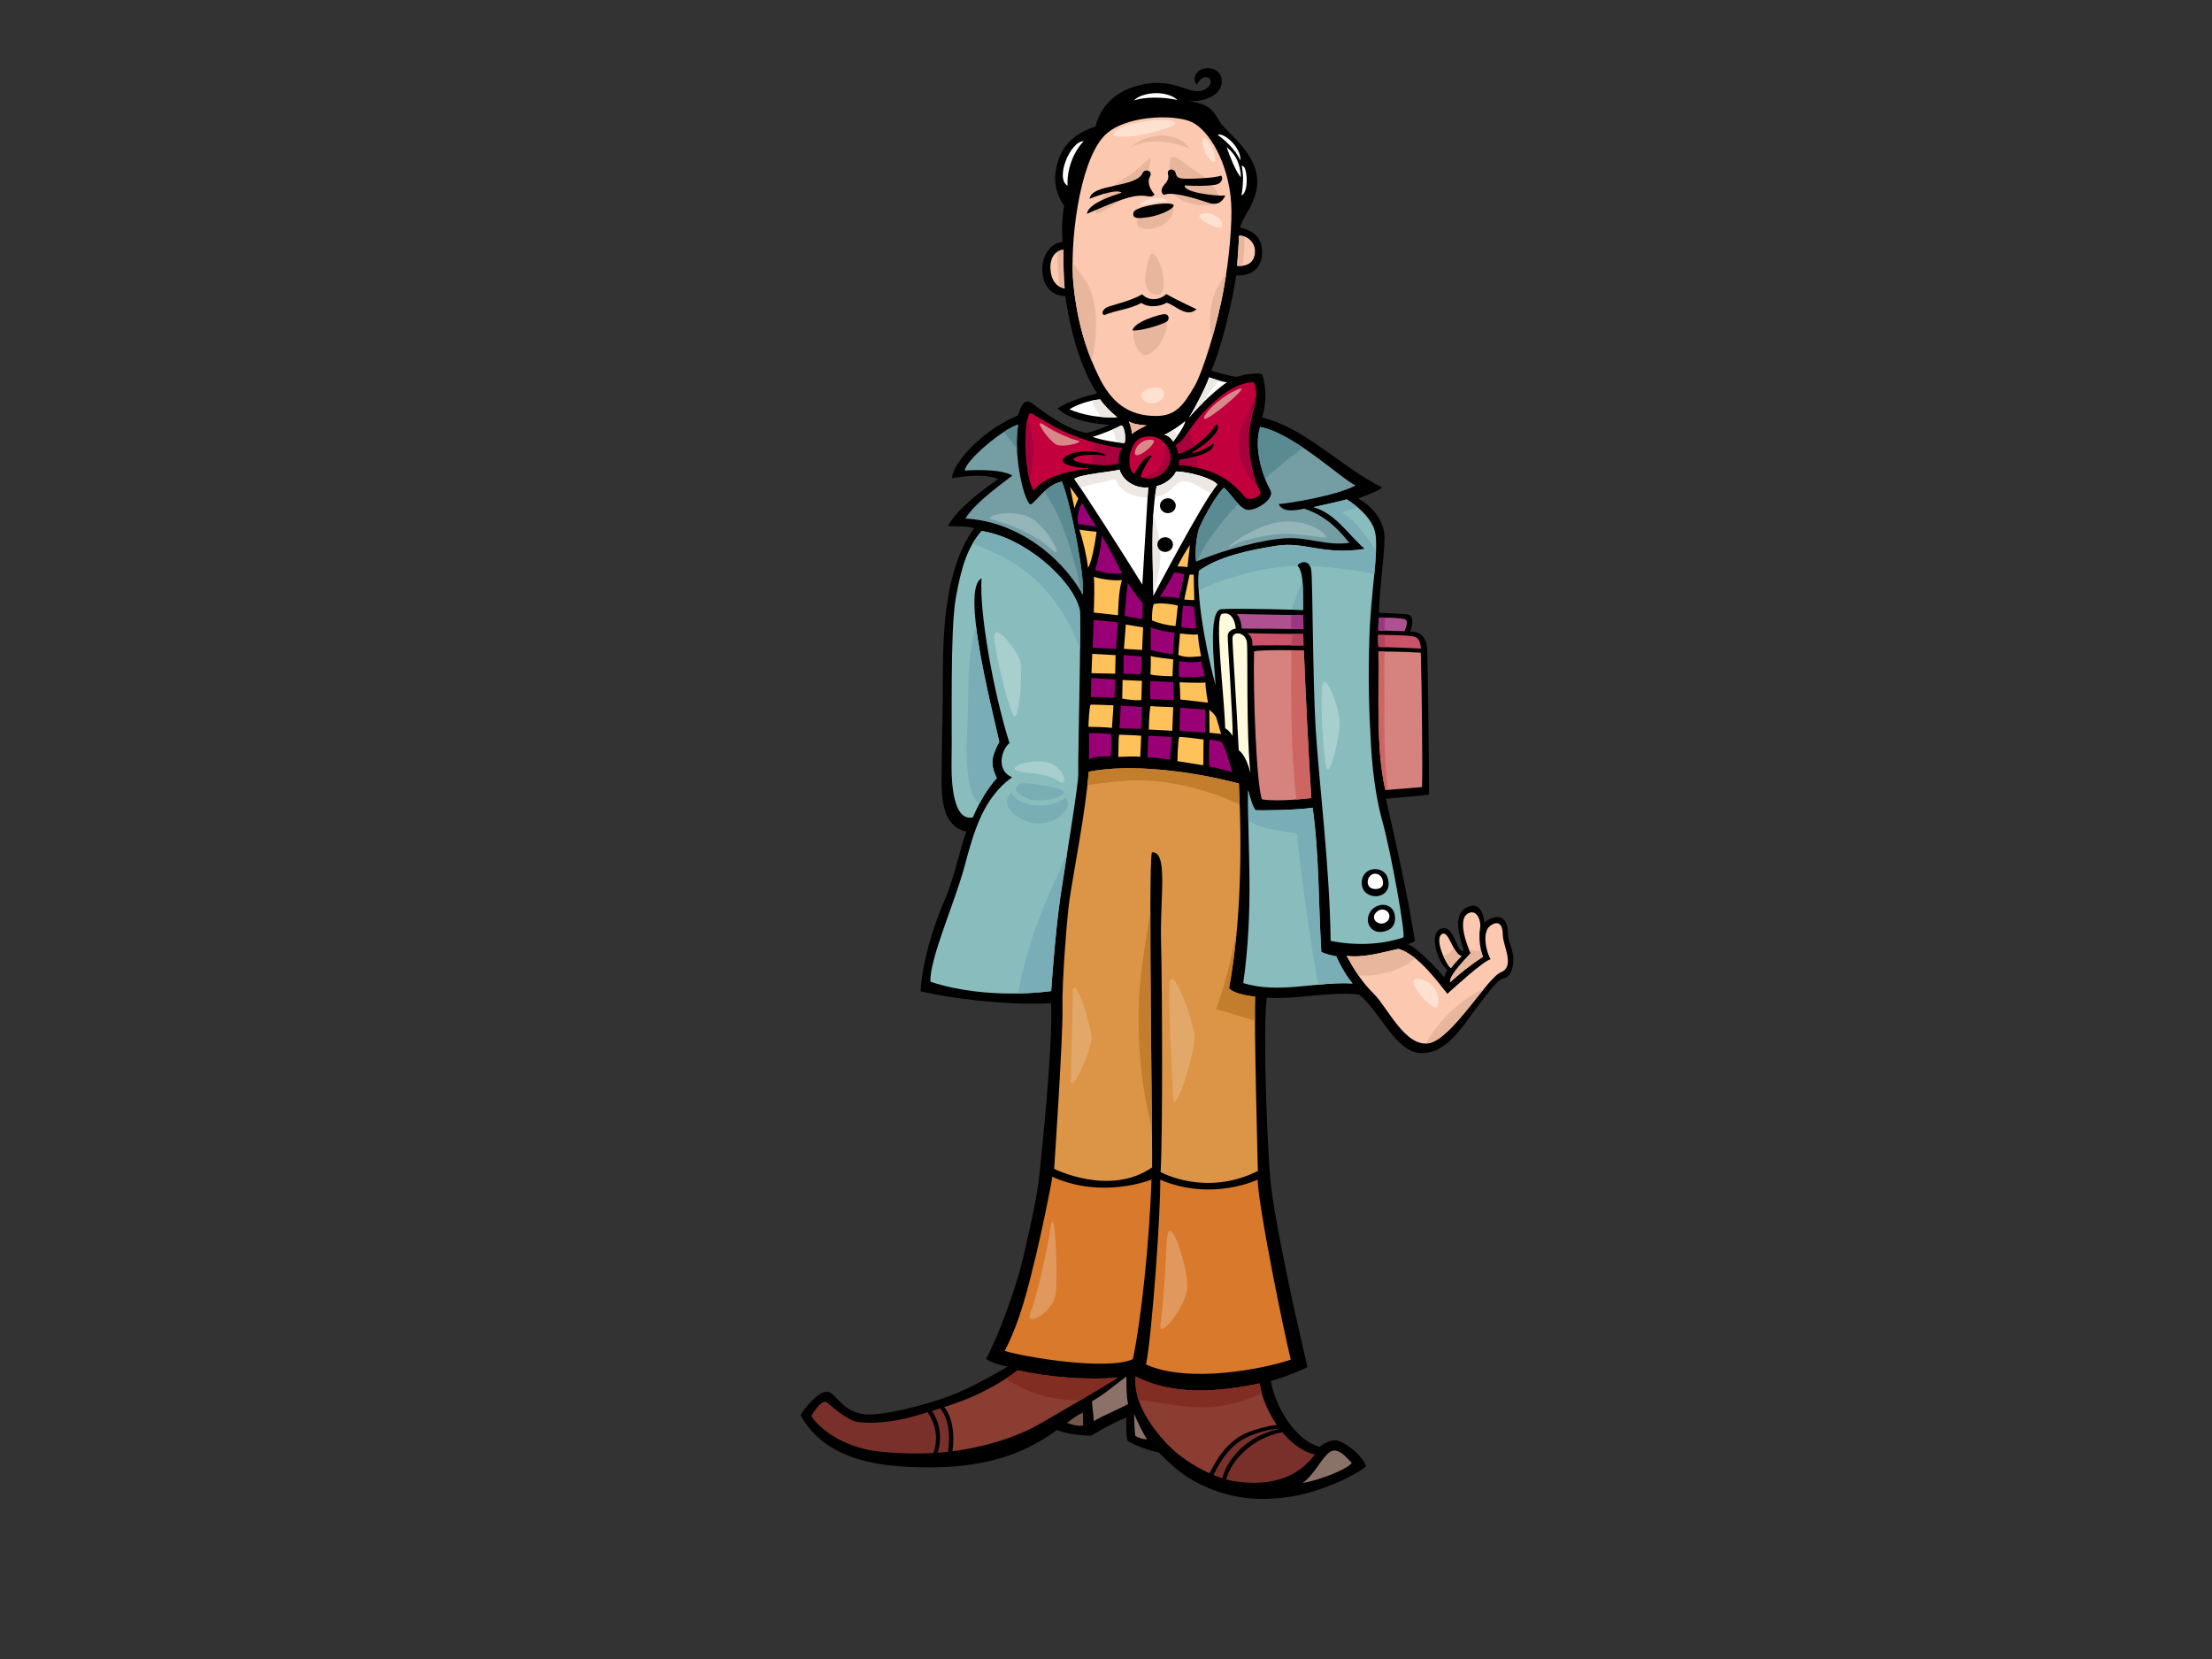 <?xml version="1.0" encoding="utf-8"?>
<!-- Generator: Adobe Illustrator 17.0.0, SVG Export Plug-In . SVG Version: 6.00 Build 0)  -->
<!DOCTYPE svg PUBLIC "-//W3C//DTD SVG 1.1//EN" "http://www.w3.org/Graphics/SVG/1.1/DTD/svg11.dtd">
<svg version="1.1" id="Layer_1" xmlns="http://www.w3.org/2000/svg" xmlns:xlink="http://www.w3.org/1999/xlink" x="0px" y="0px"
	 width="800px" height="600px" viewBox="0 0 800 600" enable-background="new 0 0 800 600" xml:space="preserve">
<rect x="0" y="0" width="800" height="600" fill="#333333" stroke="none"/>
<g>
	<path fill-rule="evenodd" clip-rule="evenodd" d="M545.431,338.431c-0.142-2.809-0.355-4.614-1.631-5.884
		c-1.843-1.832-5.349-0.399-6.943,1.103c-0.438-4.046-2.283-7.991-6.894-5.183c-4.612,2.811-1.989,10.567-0.541,15.317
		c-2.725,1.604-3.078-9.231-7.964-8.007c-4.887,1.223-1.856,11.816,2.046,15.16c-0.781,0.736-1.136,2.474-1.136,2.474
		c-3.335-3.676-9.933-10.765-13.198-11.902c1.491-0.468,2.555-1.204,2.555-1.204c-2.788-17.389-6.653-34.539-10.504-51.426
		c5.229-0.486,12.774-1.137,15.613-1.472c0.069-5.215-0.521-50.696-0.64-52.229c-0.116-1.533-0.283-6.885-6.172-6.752
		c0.399-0.749,1.845-5.884-0.921-6.219c-1.853-0.224-7.31-0.4-10.361-0.601c0.133-8.006,1.853-19.815,1.998-26.762
		c0.143-6.946-5.058-12.052-9.539-14.571c0,0,8.467-3.017,8.601-4.019c-15.32-7.625-27.46-21.383-43.356-25.262
		c0.794-2.725,2.241-8.31,0.073-15.595c-1.735-0.681-6.142-0.136-9.107,0.905c-3.427-0.365-6.721-1.536-9.302-2.229
		c1.164-2.56,5.82-14.996,9.013-34.481c6.606,0.468,10.099-3.921,9.228-10.137c-0.693-4.916-5.309-6.727-7.86-7.04
		c1.192-4.503,4.182-6.546,5.799-13.222c2.932-12.103-10.262-20.789-12.877-24.77c-2.022-3.078-3.013-6.9-11.452-7.814
		c9.216,0.183,12.806-4.48,11.738-8.594c-1.068-4.114-6.597-3.841-8.343-2.194c-1.747,1.646-1.548,3.594-0.486,4.847
		c0.776-1.829,2.232-3.018,3.686-2.744c1.457,0.273,1.864,2.293,0.291,3.658c-4.948,4.297-10.187-2.836-21.183-1.419
		c-11.001,1.416-17.343,7.334-19.466,15.59c-5.41,1.796-11.057,5.05-13.389,12.069c-2.33,7.018-0.97,12.069,2.037,16.641
		c-0.776,4.114-0.873,9.052-0.583,13.074c-4.365,0.274-8.053,5.395-7.177,11.611c0.871,6.218,4.946,7.864,8.175,7.952
		c1.622,10.793,5.017,25.421,11.551,35.153c-5.044,1.251-10.089,2.877-14.339,5.378c3.952,4.315,14.141,5.881,18.838,5.949
		c-2.385,1.293-7.225,2.86-8.308,2.996c-7.37-1.021-17.344-8.989-19.51-10.555c-2.169-1.566-3.584-1.264-5.348,4.223
		c-15.464,6.672-24.211,19.164-23.772,22.675c2.963-0.409,11.383-1.91,16.69,0.34c0,0-14.623,9.608-18.208,17.025
		c3.567,0.13,6.327-0.089,9.466,0.748c-12.214,16.764-11.271,44.603-11.345,60.879c-0.032,7.459-0.367,16.979-0.367,24.954
		s-1.386,21.608,8.924,23.927c-1.417,2.806-4.466,16.837-7.541,23.926c-6.731,15.53-8.876,28.201-9.03,33.832
		c11.229,2.557,30.737,5.129,47.187,4.266c0.689,15.311-3.292,52.781-4.119,61.222c-0.828,8.439-3.446,19.866-6.064,31.162
		c-2.616,11.297-9.648,29.876-13.363,36.226c1.729,1.436,6.2,2.584,7.844,2.78c-1.412,0.954-13.218,7.739-20.431,10.474
		c-9.791,3.714-26.241,7.781-32.041,6.743c-5.798-1.039-7.728-4.285-11.171-7.402c-3.445-3.114-10.062,5.572-11.297,7.792
		c9.503,17.256,30.903,18.638,44.097,18.865c20.38,0.352,35.44-3.74,48.762-13.541c1.231,0.909,7.715,2.207,12.365,2.055
		c4.168-2.575,8.509-4.875,12.659-6.57c-0.118,2.706-0.211,6.213,0.465,8.539c2.203,1.429,8.403,3.765,11.206,4.094
		c5.614,5.624,9.46,9.279,18.001,12.916c8.542,3.635,18.462,4.933,29.76,3.116c11.298-1.818,23.745-7.825,27.279-11.037
		c-2.071-4.905-8.955-9.477-11.298-9.349c-2.343,0.13-4.457,1.423-5.561,2.419c-11.108-3.329-17.08-18.851-17.58-23.897
		c2.809-0.648,8.701-2.749,13.221-5.011c-3.581-14.674-12.339-54.257-13.502-68.428c-1.16-14.171-2.666-53.31-1.234-65.147
		c10.62,0.752,22.804-2.388,33.421-1.136c7.832,6.379,13.269,21.331,22.849,21.197c9.58-0.134,15.612-11.434,19.868-16.784
		c2.516-3.164,7.219-9.977,9.51-10.299c2.289-0.323,3.397-3.078,3.548-6.485C547.488,344.115,545.54,340.578,545.431,338.431z"/>
	<path fill-rule="evenodd" clip-rule="evenodd" fill="#735549" d="M389.356,515.571c-0.604-0.053-1.217-0.258-1.797-0.418
		c-0.577-0.162-1.145-0.357-1.708-0.547c0.897-0.669,1.802-1.332,2.725-1.974c1.131-0.79,2.074-1.323,2.996-1.756
		c0.169,1.557,0.166,3.173,0.148,4.733C390.928,515.682,390.14,515.672,389.356,515.571z"/>
	<path fill-rule="evenodd" clip-rule="evenodd" fill="#79302B" d="M337.559,525.503c1.077-2.96,1.305-6.198,0.411-9.379
		c-0.512-1.827-1.338-3.682-2.462-5.348c-3.389,1.023-6.647,1.92-9.074,2.46c-5.741,1.278-14.632,1.944-18.048,0.519
		c-3.419-1.426-7.702-5.189-9.231-6.493c-1.533-1.303-4.273,2.207-5.721,4.863c1.035,2.018,4.857,5.472,8.474,7.633
		c3.859,2.306,9.46,4.254,13.778,4.902C321.091,525.473,329.582,525.927,337.559,525.503z"/>
	<path fill-rule="evenodd" clip-rule="evenodd" fill="#8B3D32" d="M368.043,495.578c-5.513,4.413-13.917,8.698-19.702,10.906
		c-1.888,0.721-4.267,1.553-6.811,2.392c3.098,3.986,3.776,10.297,2.927,16.003c10.172-1.315,22.035-4.532,30.961-9.572
		c6.168-3.481,25.806-14.977,28.855-17.104C393.337,499.21,378.61,498.025,368.043,495.578z"/>
	<path fill-rule="evenodd" clip-rule="evenodd" fill="#79302B" d="M340.442,525.308c0.781-0.063,1.581-0.145,2.389-0.234
		c0.935-5.635,0.375-12.02-2.833-15.699c-0.98,0.317-1.971,0.63-2.963,0.936c1.142,1.643,1.992,3.466,2.442,5.42
		c0.758,3.303,0.61,6.62-0.332,9.675C339.579,525.376,340.012,525.346,340.442,525.308z"/>
	<path fill-rule="evenodd" clip-rule="evenodd" fill="#8B7268" d="M407.331,497.85c-3.946,2.93-8.086,6.529-12.418,8.936
		c0.196,2.907,0.649,5.537,0.649,7.204c3.641-2.262,9.127-4.261,12.46-6.266C407.223,505.326,407.485,497.829,407.331,497.85z"/>
	<path fill-rule="evenodd" clip-rule="evenodd" fill="#D8792B" d="M363.356,488.564c5.831-11.289,8.513-23.082,11.461-35.174
		c1.556-6.384,5.501-25.127,5.762-27.8c18.265,8.252,35.88,1.013,35.88,1.013c-0.748,22.748-3.779,51.053-6.73,64.924
		C400.695,495.837,370.109,490.773,363.356,488.564z"/>
	<path fill-rule="evenodd" clip-rule="evenodd" fill="#8B7268" d="M410.613,519.339c-0.275-1.039-0.446-6.375-0.412-7.92
		c1.232,2.877,3.49,7.598,4.707,9.122C413.369,520.637,411.578,519.859,410.613,519.339z"/>
	<path fill-rule="evenodd" clip-rule="evenodd" fill="#8B7268" d="M481.141,525.027c2.699-1.648,5.727,1.849,7.778,4.129
		c-2.806,2.907-12.862,6.413-17.821,7.192C475.507,533.232,478.126,526.87,481.141,525.027z"/>
	<path fill-rule="evenodd" clip-rule="evenodd" fill="#8B3D32" d="M452.022,517.769c2.776-0.989,6.29-2.084,9.735-2.403
		c-2.321-3.412-5.485-9.349-6.147-15.056c-15.044,3.134-31.468,4.481-44.895-2.51c-0.808,8.948,4.996,17.513,11.116,24.169
		c3.94,4.283,9.871,8.27,15.625,10.879C440.513,526.548,444.877,520.314,452.022,517.769z"/>
	<path fill-rule="evenodd" clip-rule="evenodd" fill="#822D22" d="M390.866,506.334c6.115-3.607,11.869-7.059,13.407-8.131
		c-10.936,1.007-25.663-0.178-36.23-2.625c-1.299,1.039-2.759,2.069-4.304,3.069C371.316,503.906,381.286,506.655,390.866,506.334z"
		/>
	<path fill-rule="evenodd" clip-rule="evenodd" fill="#822D22" d="M443.841,508.071c4.336-0.945,8.501-2.367,12.499-4.137
		c-0.332-1.201-0.589-2.418-0.729-3.625c-15.044,3.134-31.468,4.481-44.895-2.51c-0.26,2.891,0.177,5.739,1.081,8.498
		C422.497,507.596,433.036,510.426,443.841,508.071z"/>
	<path fill-rule="evenodd" clip-rule="evenodd" fill="#79302B" d="M451.163,519.693c-5.972,2.676-9.624,8.273-12.297,13.768
		c1.08,0.449,2.149,0.852,3.19,1.187c1.714-6.709,7.665-12.846,14.098-15.721c2.022-0.903,4.297-1.697,6.618-2.161
		c-0.012-0.015-0.023-0.03-0.038-0.047C458.651,516.864,454.204,518.331,451.163,519.693z"/>
	<path fill-rule="evenodd" clip-rule="evenodd" fill="#79302B" d="M463.769,518.016c-2.731,0.43-5.422,1.407-7.624,2.567
		c-5.671,2.987-11.125,8.347-12.614,14.508c1.024,0.281,2.012,0.497,2.95,0.639c14.42,2.176,23.514-2.24,29.164-9.77
		C475.067,526.146,469.422,524.733,463.769,518.016z"/>
	<path fill-rule="evenodd" clip-rule="evenodd" fill="#D8792B" d="M466.836,491.732c-9.654,3.324-36.825,8.738-52.364,1.766
		c2.226-11.093,5.401-56.454,5.132-66.831c18.768,7.955,35.236-0.036,35.236-0.036C455.106,436.393,463.982,480.163,466.836,491.732
		z"/>
	<path fill-rule="evenodd" clip-rule="evenodd" fill="#FFFFFF" d="M410.169,36.33c1.068-1.463,4.656-2.651,8.053-2.651
		c3.394,0,6.404,1.188,7.568,2.469C420.842,35.05,413.952,34.958,410.169,36.33z"/>
	<path fill-rule="evenodd" clip-rule="evenodd" fill="#FCC9B0" d="M445.289,73.725c0.379,6.472-0.583,19.018-2.717,30.812
		c-2.669,14.758-7.881,30.479-10.404,34.874c-4.463,7.772-7.299,11.098-14.381,11.031c-9.99-0.091-15.989-5.265-20.328-14.088
		c-4.336-8.823-7.758-19.108-9.216-33.371c-1.454-14.264,1.844-43.612,10.867-53.578c7.064-7.801,25.342-8.164,31.686-5.362
		C437.14,46.844,444.415,58.822,445.289,73.725z"/>
	<path fill-rule="evenodd" clip-rule="evenodd" fill="#FFFFFF" d="M448.587,58.09c-1.649-3.932-5.725-7.589-8.248-9.326
		C442.767,47.759,449.072,53.61,448.587,58.09z"/>
	<path fill-rule="evenodd" clip-rule="evenodd" fill="#FFFFFF" d="M386.11,67.141c-4.644-2.566,0.97-16.092,5.821-16.092
		C387.565,55.713,385.819,62.297,386.11,67.141z"/>
	<path fill-rule="evenodd" clip-rule="evenodd" fill="#FCC9B0" d="M453.729,92.376c-0.97,4.572-6.305,3.749-6.305,3.749
		s0.68-9.051,0.68-10.879C451.013,85.062,454.7,87.804,453.729,92.376z"/>
	<path fill-rule="evenodd" clip-rule="evenodd" fill="#FCC9B0" d="M384.654,90.365c-0.097,3.748,0,10.147,0.388,13.897
		c-2.91-0.365-4.978-2.919-5.142-7.224C379.707,92.011,382.909,90.273,384.654,90.365z"/>
	<path fill-rule="evenodd" clip-rule="evenodd" fill="#FFFFFF" d="M429.999,151.055c1.992-3.128,6.093-10.986,7.299-14.573
		c0,0,4.828,1.749,6.503,1.772C440.778,140.113,434.19,146.085,429.999,151.055z"/>
	<path fill-rule="evenodd" clip-rule="evenodd" fill="#C1003D" d="M452.566,151.504c-2.522,9.382,0.701,22.228,3.229,26.247
		c0.924,1.467-3.973,3.948-5.635,1.974c-0.686-0.814-3.396-4.427-8.095-7.151c-4.696-2.725-10.909-4.153-15.749-4.425
		c0.143-0.545,0.216-1.159,0.143-1.77c3.584-0.64,13.006-2.247,12.501-6.129c-3.469,2.655-7.443,4.017-7.95,3.404
		c2.818-1.43,11.998-8.035,8.819-10.214c-3.108,5.106-10.045,10.078-13.731,10.622c-0.071-1.021-0.504-2.383-0.939-2.996
		c0.282-0.215,2.385-1.429,3.902-3.881c1.518-2.451,4.605-6.478,6.142-8.035c4.735-4.797,10.57-10.504,18.135-10.963
		C455.597,142.313,453.362,147,452.566,151.504L452.566,151.504L452.566,151.504L452.566,151.504L452.566,151.504z"/>
	<path fill-rule="evenodd" clip-rule="evenodd" fill="#FFFFFF" d="M386.79,148.058c2.125-1.501,7.278-3.359,11.128-3.61
		c1.01,1.77,4.066,4.785,6.141,6.47C404.058,150.919,395.388,151.668,386.79,148.058z"/>
	<path fill-rule="evenodd" clip-rule="evenodd" fill="#C1003D" d="M384.837,156.093c7.92,3.584,16.699,5.781,21.173,5.925
		c-1.516,1.089-1.589,4.019-1.373,5.517c-3.034,1.566-18.57,0-16.186-1.772c2.385-1.772,8.094-1.294,11.68-0.875
		c-0.047-1.782-12.404-2.939-15.509,0.942c-1.971,2.462,6.532,3.724,10.116,3.474c-6.769,0.874-16.376,2.339-20.89,8.094
		c-3.318-4.878-3.895-24.71-1.438-27.842C372.923,148.904,378.896,153.405,384.837,156.093z"/>
	<path fill-rule="evenodd" clip-rule="evenodd" fill="#FFFFFF" d="M424.29,159.703c-0.722-1.225-1.877-2.246-3.178-2.45
		c2.24-1.021,5.419-3.202,7.586-4.972C428.3,154.657,424.29,159.703,424.29,159.703z"/>
	<path fill-rule="evenodd" clip-rule="evenodd" fill="#759DA4" d="M490.261,175.57c-6.861,3.746-24.494,6.539-27.818,6.742
		c1.519,2.996,5.42,2.453,9.251,1.634c5.972,2.003,10.836,5.449,16.329,12.395c-8.527,1.089-14.166-1.933-22.256-1.702
		c-8.094,0.23-23.139,4.117-33.141,8.474c-0.779-4.04,0.494-10.377,0.988-11.88c0.492-1.503,5.177-10.919,9.032-14.914
		c2.919,2.628,4.77,6.402,7.66,7.832c2.888,1.429,10.901-3.519,9.176-6.742c-3.128-5.848-6.068-15.459-3.73-23.029
		C468.007,156.776,485.493,173.46,490.261,175.57z"/>
	<path fill-rule="evenodd" clip-rule="evenodd" fill="#FCC9B0" d="M409.406,156.978c-0.146-1.362-0.506-3.336-1.155-4.561
		c1.877,1.225,6.429,1.429,6.429,1.429S410.562,155.753,409.406,156.978z"/>
	<path fill-rule="evenodd" clip-rule="evenodd" fill="#FFFFFF" d="M406.661,160.246c-3.542-0.272-8.021-1.021-11.49-2.247
		c2.891-0.885,7.227-2.519,10.333-4.153C406.831,154.018,407.31,159.09,406.661,160.246z"/>
	<path fill-rule="evenodd" clip-rule="evenodd" fill="#759DA4" d="M372.267,182.174c1.228,1.626,4.913-6.538,11.777-8.035
		c3.318,8.131,8.577,35.546,7.514,40.926c-7.964-14.385-24.492-26.635-42.415-27.511c3.585-6.13,15.68-14.367,16.98-15.594
		c-4.984-2.791-17.196-1.77-17.196-1.77c0.145-3.61,13.946-15.187,19.292-16.616C366.558,163.176,369.553,178.584,372.267,182.174z"
		/>
	<path fill-rule="evenodd" clip-rule="evenodd" fill="#5A8A92" d="M471.323,161.935c-5.28-3.545-10.818-6.624-15.572-7.554
		c-1.828,5.913-0.43,13.062,1.759,18.7C461.92,169.163,466.493,165.391,471.323,161.935z"/>
	<path fill-rule="evenodd" clip-rule="evenodd" fill="#5A8A92" d="M432.94,202.981c1.803-4.508,5.002-8.938,7.672-12.434
		c2.229-2.918,4.664-5.668,7.228-8.314c-1.684-1.755-3.185-4.106-5.195-5.914c-3.854,3.995-8.539,13.411-9.032,14.914
		c-0.494,1.503-1.767,7.84-0.988,11.88C432.728,203.069,432.837,203.025,432.94,202.981z"/>
	<path fill-rule="evenodd" clip-rule="evenodd" fill="#5A8A92" d="M384.197,190.123c3.025,7.764,5.354,16.005,6.946,24.219
		c0.14,0.242,0.281,0.482,0.415,0.723c1.063-5.38-4.196-32.794-7.514-40.926c-2.543,0.554-4.647,2.022-6.354,3.57
		C380.181,181.671,382.484,185.725,384.197,190.123z"/>
	<path fill-rule="evenodd" clip-rule="evenodd" fill="#5A8A92" d="M362.977,156.261c1.791,1.889,3.369,3.993,4.825,6.142
		c-0.142-3.137-0.038-6.201,0.417-8.829C366.886,153.93,365.022,154.92,362.977,156.261z"/>
	<path fill-rule="evenodd" clip-rule="evenodd" fill="#C1003D" d="M423.28,164.605c0.794,4.428-4.76,10.291-10.694,7.899
		c-0.133-1,2.312-5.516,4.046-7.693c-2.602-0.885-6.358,6.536-6.358,6.536c-3.054-1.125-2.383-11.786,2.999-13.215
		C418.655,156.706,422.485,160.18,423.28,164.605z"/>
	<path fill-rule="evenodd" clip-rule="evenodd" fill="#A7003D" d="M431.976,161.319c-0.382-1.093-1.148-3.492-2.27-5.133
		c-0.236,0.352-0.455,0.689-0.646,0.998c-1.518,2.453-3.62,3.667-3.902,3.881c0.435,0.613,0.868,1.975,0.939,2.996
		C427.655,163.832,429.792,162.805,431.976,161.319z"/>
	<path fill-rule="evenodd" clip-rule="evenodd" fill="#A7003D" d="M426.315,168.148c2.01,0.112,4.262,0.438,6.539,0.96
		c0.091-1.371,0.086-2.752-0.063-4.117c-2.365,0.689-4.848,1.121-6.333,1.386C426.531,166.99,426.459,167.603,426.315,168.148z"/>
	<path fill-rule="evenodd" clip-rule="evenodd" fill="#A7003D" d="M454.316,142.28c-2.604,7.187-7.745,13.602-6.16,21.759
		c0.986,5.058,3.649,9.308,7.187,12.911c-2.436-4.718-5.15-16.616-2.777-25.447C453.106,148.436,454.315,145.283,454.316,142.28z"/>
	<path fill-rule="evenodd" clip-rule="evenodd" fill="#A7003D" d="M371.556,151.789c-1.074,4.803-0.817,15.036,0.683,21.346
		C374.291,166.182,374.209,159.075,371.556,151.789z"/>
	<path fill-rule="evenodd" clip-rule="evenodd" fill="#A7003D" d="M396.341,160.24c-0.442,1.093-0.754,2.196-0.945,3.081
		c2.651,0.219,4.718,0.841,4.736,1.568c-1.429-0.166-3.191-0.341-4.949-0.381c-0.172,1.142-0.239,2.296-0.169,3.44
		c3.847,0.367,8.171,0.337,9.624-0.414c-0.216-1.498-0.144-4.428,1.373-5.517C403.699,161.944,400.236,161.319,396.341,160.24z"/>
	<path fill-rule="evenodd" clip-rule="evenodd" fill="#A7003D" d="M423.28,164.605c-0.292-1.618-0.991-3.105-2.019-4.276
		c0.742,3.78-0.196,7.689-3.715,10.326c-1.346,1.009-2.793,1.714-4.271,2.087C418.942,174.438,424.044,168.861,423.28,164.605z"/>
	<path fill-rule="evenodd" clip-rule="evenodd" fill="#FFFFFF" d="M440.26,175.231c-5.419,6.467-23.138,40.323-23.138,40.323l0,0
		l0,0c-0.131-12.135-1.086-27.02,1.172-39.779c2.456-0.409,5.73-2.504,7.059-5.256C430.926,170.643,439.103,173.323,440.26,175.231z
		"/>
	<path fill-rule="evenodd" clip-rule="evenodd" fill="#FFFFFF" d="M404.927,169.849c0.939,3.679,5.42,6.947,10.336,6.423l0,0l0,0
		l-2.124,35.153l0,0l0,0c-7.565-12.259-21.941-34.563-24.616-38.239C390.763,171.483,402.468,170.598,404.927,169.849z"/>
	<path fill-rule="evenodd" clip-rule="evenodd" fill="#EDE8E3" d="M440.92,137.737c0.018-0.023,0.036-0.042,0.051-0.065
		c-1.811-0.515-3.673-1.19-3.673-1.19c-1.207,3.587-5.307,11.445-7.299,14.573c1.498-1.776,3.302-3.677,5.14-5.476
		C436.834,142.794,438.583,140.056,440.92,137.737z"/>
	<path fill-rule="evenodd" clip-rule="evenodd" fill="#EDE8E3" d="M397.918,144.449c-0.936,0.06-1.953,0.218-2.98,0.441
		c0.512,2.033,1.704,3.791,2.965,5.534c0.089,0.122,0.139,0.245,0.159,0.365c3.564,0.338,5.997,0.13,5.997,0.13
		C401.983,149.234,398.928,146.219,397.918,144.449z"/>
	<path fill-rule="evenodd" clip-rule="evenodd" fill="#EDE8E3" d="M424.508,155.321c-1.202,0.781-2.395,1.474-3.395,1.932
		c1.3,0.204,2.456,1.225,3.178,2.45c0,0,0.807-1.013,1.729-2.344C425.456,156.715,424.94,156.048,424.508,155.321z"/>
	<path fill-rule="evenodd" clip-rule="evenodd" fill="#EDE8E3" d="M405.504,153.846c-0.965,0.507-2.051,1.013-3.173,1.498
		c0.674,1.51,1.216,3.033,1.403,4.588c1.015,0.136,2.004,0.245,2.927,0.314C407.31,159.09,406.831,154.018,405.504,153.846z"/>
	<path fill-rule="evenodd" clip-rule="evenodd" fill="#EDE8E3" d="M421.874,178.306c1.666-1.14,2.939-2.743,4.656-3.812
		c2.14-1.332,5.201,0.473,7.038,1.48c1.485,0.815,2.956,1.616,4.416,2.427c0.888-1.349,1.661-2.437,2.276-3.17
		c-1.157-1.909-9.334-4.588-14.906-4.712c-1.329,2.752-4.603,4.846-7.059,5.256c-0.227,1.282-0.414,2.592-0.579,3.912
		C419.216,179.49,420.715,179.098,421.874,178.306z"/>
	<path fill-rule="evenodd" clip-rule="evenodd" fill="#EDE8E3" d="M417.16,185.526c-0.643,9.421-0.215,19.288-0.066,27.954
		c1.472-3.806,2.435-7.772,2.57-11.859C419.851,195.946,418.456,190.848,417.16,185.526z"/>
	<path fill-rule="evenodd" clip-rule="evenodd" fill="#EDE8E3" d="M393.879,175.429c2.888-0.739,5.816-1.107,8.668-2.004
		c0.568-0.178,1.042,0.205,1.243,0.663c1.793,4.134,6.777,5.901,11.256,5.789l0.217-3.605c-4.916,0.524-9.397-2.744-10.336-6.423
		c-2.459,0.749-14.163,1.634-16.403,3.338c0.439,0.601,1.195,1.71,2.179,3.187C391.809,176.05,392.888,175.681,393.879,175.429z"/>
	<path fill-rule="evenodd" clip-rule="evenodd" fill="#89BDBD" d="M495.263,230.364c-0.497,15.915-0.142,26.214,0.568,39.053
		c0.71,12.84,2.601,22.184,4.121,27.578c2.975,10.539,8.498,40.907,7.568,42.034c-7.964,2.752-17.652,3.002-26.283,1.249
		c-0.263-26.271-4.353-58.824-5.416-76.879c-1.065-18.055-1.065-53.098-1.561-56.977c-0.509-3.975-3.374-3.709-5.108-2.007
		c2.602,2.725,1.986,9.833,2.128,16.186c0,0-24.411-0.737-29.586-0.27c-5.087,0.461-2.258,22.4-2.068,27.404
		c-1.768-5.908-7.169-29.33-6.012-41.315c7.08-5.04,17.454-7.385,28.179-9.057c10.045-1.566,16.764,3.54,31.865,1.158
		c-5.973-5.13-10.604-12.868-18.57-15.118c3.85-0.876,9.012-1.963,11.995-2.792c0,0,9.062,5.407,10.311,12.171
		C498.643,199.547,495.761,214.447,495.263,230.364z"/>
	<path fill-rule="evenodd" clip-rule="evenodd" fill="#FFC25B" d="M388.572,183.842l-1.58-7.76c0,0,1.991,2.652,3.022,4.27
		C389.395,181.514,388.572,183.842,388.572,183.842z"/>
	<path fill-rule="evenodd" clip-rule="evenodd" fill="#9A0076" d="M396.462,190.503l-6.518-0.971
		c-0.663-2.501,0.375-5.629,1.305-7.632C392.707,184.529,396.462,190.503,396.462,190.503z"/>
	<path fill-rule="evenodd" clip-rule="evenodd" fill="#FFC25B" d="M396.601,192.314c0,0-1.305,10.152-3.089,13.062
		c-0.412-3.75-1.829-10.086-3.155-13.839C392.348,191.913,396.601,192.314,396.601,192.314z"/>
	<path fill-rule="evenodd" clip-rule="evenodd" fill="#89BDBD" d="M389.977,279.7c0.229,3.231-4.396,30.624-6.398,44.139
		c-2,13.514-3.409,34.587-3.409,34.587s-22.864,3.522-43.656-3.366c-0.446-8.032,8.871-28.772,12.336-41.771
		c3.468-12.999,6.813-24.675,17.167-32.181c-5.512-2.268-4.268-9.433-0.944-12.389c-5.973-19.016-10.966-47.8-10.074-59.546
		c-7.446,3.508,3.218,44.904,6.417,59.115c-2.654,5.127-3.531,7.639-0.912,13.135c-3.548,3.889-6.384,8.926-8.675,14.209
		c-5.985,1.238-7.909-8.314-7.68-20.803c0.23-12.488-0.553-46.805,1.503-58.433c2.057-11.626,4.3-18.469,9.344-24.349
		c15.399,2.252,32.805,17.433,35.478,28.398C391.173,223.305,389.747,276.471,389.977,279.7z"/>
	<path fill-rule="evenodd" clip-rule="evenodd" fill="#9A0076" d="M405.795,207.381c-3.733,0.548-7.204-0.517-9.743-1.228
		c1.086-3.359,2.332-8.778,2.332-12.351C401.541,198.586,405.795,207.381,405.795,207.381z"/>
	<path fill-rule="evenodd" clip-rule="evenodd" fill="#FFC25B" d="M429.469,205.118c-0.961-0.195-2.709-0.26-3.638-0.26
		c0.929-1.874,3.019-5.626,4.529-7.76C430.017,199.816,429.469,205.118,429.469,205.118z"/>
	<path fill-rule="evenodd" clip-rule="evenodd" fill="#9A0076" d="M428.302,207.704c-0.206,1.229-1.39,6.293-1.921,8.796
		c-0.927-0.5-5.626-0.841-6.999-0.646c1.92-2.522,4.596-7.695,5.283-8.794C425.763,207.059,427.616,207.446,428.302,207.704z"/>
	<path fill-rule="evenodd" clip-rule="evenodd" fill="#FFC25B" d="M405.795,209.775c-1.371,3.815-1.442,12.739-1.442,12.739
		s-6.861-0.776-8.782-0.97c0.138-3.298,0.344-11.058,0-12.934C399.072,209.71,404.081,210.098,405.795,209.775z"/>
	<path fill-rule="evenodd" clip-rule="evenodd" fill="#FFC25B" d="M431.94,217.016c-0.962,0.065-2.54-0.128-3.638-0.193
		c0.205-0.971,1.922-8.989,1.922-8.989h1.509C431.733,207.834,431.869,215.982,431.94,217.016z"/>
	<path fill-rule="evenodd" clip-rule="evenodd" fill="#9A0076" d="M413.137,223.936c-1.164-0.258-4.528-0.776-6.379-1.228
		c0-2.071,1.096-11.9,1.096-11.9s3.977,6.088,5.419,7.248C413.206,219.862,413.137,221.997,413.137,223.936z"/>
	<path fill-rule="evenodd" clip-rule="evenodd" fill="#FFC25B" d="M425.146,226.394c-2.746-0.13-6.45-1.1-8.509-2.004
		c-0.07-1.488,0.068-4.203,0.55-5.886c2.118-0.669,7.153,0.032,8.781,0.518C425.968,219.022,425.353,225.166,425.146,226.394z"/>
	<path fill-rule="evenodd" clip-rule="evenodd" fill="#9A0076" d="M427.203,226.782c0,0,0.412-6.662,0.687-7.76
		c1.236,0.193,2.886,0.317,3.912,0.388c0.266,2.626,0.616,6.467,0.823,7.825C430.428,227.428,427.203,226.782,427.203,226.782z"/>
	<path fill-rule="evenodd" clip-rule="evenodd" fill="#AF5191" d="M508.534,224.211c0.708,0.936-0.141,3.211-0.569,4.079
		c-2.483-0.134-7.337-0.175-9.507-0.267c-0.071-1.338,0.284-4.682,0.284-4.682S507.824,223.275,508.534,224.211z"/>
	<path fill-rule="evenodd" clip-rule="evenodd" fill="#AF5191" d="M471.349,222.539c0.071,1.537,0,3.61,0.071,5.014
		c-7.965-0.125-14.253-0.201-22.351-0.201c0,0-0.071-3.477-1.775-5.283C448.856,222.136,469.292,222.405,471.349,222.539z"/>
	<path fill-rule="evenodd" clip-rule="evenodd" fill="#9D3585" d="M500.92,223.356c-1.269-0.021-2.179-0.015-2.179-0.015
		s-0.355,3.344-0.284,4.682c0.597,0.026,1.4,0.047,2.297,0.068C500.805,226.511,500.866,224.935,500.92,223.356z"/>
	<path fill-rule="evenodd" clip-rule="evenodd" fill="#9D3585" d="M466.78,227.484c1.498,0.021,3.034,0.044,4.64,0.07
		c-0.071-1.405,0-3.477-0.071-5.014c-0.51-0.033-2.154-0.076-4.359-0.119C466.951,224.11,466.885,225.799,466.78,227.484z"/>
	<path fill-rule="evenodd" clip-rule="evenodd" fill="#FFFBDC" d="M446.941,227.353c-1.492,0.201-2.874,1.139-2.91,2.475
		c-0.07,2.673,1.918,30.56,1.774,36.378c-1.276-2.208-2.696-2.809-2.696-2.809c-0.402-12.884-4.005-40.593-1.134-41.395
		C446.517,220.732,446.941,227.353,446.941,227.353z"/>
	<path fill-rule="evenodd" clip-rule="evenodd" fill="#9A0076" d="M404.286,225.036c-0.139,2.78-0.619,7.825-0.686,9.636
		c-0.953-0.095-8.442-0.388-8.442-0.388s0.344-8.859,0.344-10.089C398.177,224.583,403.53,224.906,404.286,225.036z"/>
	<polygon fill-rule="evenodd" clip-rule="evenodd" fill="#FFC25B" points="413.067,235.06 406.481,234.671 407.168,225.877 
		413.412,226.912 	"/>
	<path fill-rule="evenodd" clip-rule="evenodd" fill="#CA536A" d="M511.796,230.364c1.633,0.668,1.847,2.207,2.131,4.212
		c-4.4-0.267-15.399-0.601-15.399-0.601c-0.142-1.205-0.142-2.676-0.142-4.348C502.289,229.627,510.165,229.695,511.796,230.364z"/>
	<path fill-rule="evenodd" clip-rule="evenodd" fill="#9A0076" d="M424.872,228.851c-0.412,2.394-0.755,5.886-0.618,7.696
		c-1.098-0.065-6.314-0.776-8.06-1.477c-0.036-1.37-0.036-6.801,0.032-8.223C419.039,228.269,424.872,228.851,424.872,228.851z"/>
	<path fill-rule="evenodd" clip-rule="evenodd" fill="#CA536A" d="M471.42,233.438c-5.25,0-15.681-0.133-18.448,0.066
		c0-2.149-0.282-3.276-1.775-4.546c2.13,0.201,19.159,0.334,20.152,0.334C471.42,231.233,471.42,233.438,471.42,233.438z"/>
	<path fill-rule="evenodd" clip-rule="evenodd" fill="#B6445D" d="M500.804,229.638c-0.893-0.008-1.72-0.011-2.418-0.011
		c0,1.672,0,3.143,0.142,4.348c0,0,0.953,0.029,2.404,0.075C500.905,232.58,500.86,231.109,500.804,229.638z"/>
	<path fill-rule="evenodd" clip-rule="evenodd" fill="#B6445D" d="M467.043,233.423c1.633,0.009,3.149,0.015,4.377,0.015
		c0,0,0-2.205-0.071-4.146c-0.278,0-1.82-0.011-3.94-0.03C467.326,230.65,467.197,232.036,467.043,233.423z"/>
	<path fill-rule="evenodd" clip-rule="evenodd" fill="#FFC25B" d="M433.243,229.432c0.136,2.652,0.754,6.014,1.164,7.89
		c-2.122,0.125-5.351,0.776-8.232-0.452c0.069-2.134,0.618-7.76,0.618-7.76S432.006,229.756,433.243,229.432z"/>
	<path fill-rule="evenodd" clip-rule="evenodd" fill="#FFFBDC" d="M450.986,232.501c0.355,4.013-0.325,32.602,1.264,47.113
		c-1.234-4.85-2.882-7.372-4.253-8.276c-0.687-15.003-2.262-37.766-2.262-40.509C445.735,228.088,450.631,228.49,450.986,232.501z"
		/>
	<path fill-rule="evenodd" clip-rule="evenodd" fill="#D6837F" d="M513.854,236.047c0.355,12.505,0.71,43.334,0.426,48.616
		l-13.265,1.072l0,0l0,0c-3.449-15.139-2.222-34.2-2.487-50.088C506.26,235.579,513.854,236.047,513.854,236.047z"/>
	<path fill-rule="evenodd" clip-rule="evenodd" fill="#D6837F" d="M471.563,235.244c0.665,16.264,1.634,36.976,2.696,53.364
		c0,0-11.848,1.537-17.88,0.468c-1.987-5.55-3.236-39.078-2.824-53.5C456.96,234.844,471.563,235.244,471.563,235.244z"/>
	<path fill-rule="evenodd" clip-rule="evenodd" fill="#CD6563" d="M500.904,272.259c-0.224-6.552-0.204-13.106-0.187-19.659
		c0.015-5.645-0.19-11.315,0.085-16.959c-0.749-0.003-1.51-0.002-2.273,0.006c0.266,15.888-0.962,34.949,2.487,50.088l0.853-0.07
		C501.345,281.208,501.056,276.721,500.904,272.259z"/>
	<path fill-rule="evenodd" clip-rule="evenodd" fill="#CD6563" d="M468.813,289.153c3.116-0.245,5.446-0.545,5.446-0.545
		c-1.062-16.388-2.031-37.1-2.696-53.364c0,0-1.926-0.053-4.537-0.085C466.942,253.135,466.753,271.29,468.813,289.153z"/>
	<path fill-rule="evenodd" clip-rule="evenodd" fill="#9A0076" d="M412.61,243.827l-6.265-0.166c0,0-0.006-5.488,0-6.79l6.586,0.646
		L412.61,243.827L412.61,243.827L412.61,243.827z"/>
	<polygon fill-rule="evenodd" clip-rule="evenodd" fill="#FFC25B" points="403.324,243.661 394.748,243.466 395.024,236.482 
		403.462,236.935 	"/>
	<path fill-rule="evenodd" clip-rule="evenodd" fill="#9A0076" d="M435.712,244.5c-2.811,0.518-6.52,0.583-9.332,0.325
		c-0.068-2.069,0.018-4.795,0.137-5.756c1.51,0.451,5.695,0.646,7.961,0.128C434.684,240.685,435.712,244.5,435.712,244.5z"/>
	<path fill-rule="evenodd" clip-rule="evenodd" fill="#FFC25B" d="M424.049,244.565c0,0-5.422,0-7.961-0.646
		c0.069-1.164,0.205-5.497,0.069-6.66c0.961,0.376,6.106,0.97,8.165,1.228C424.184,240.426,424.049,244.565,424.049,244.565z"/>
	<path fill-rule="evenodd" clip-rule="evenodd" fill="#FFC25B" d="M436.88,254.136l-10.018-1.163c0,0-0.011-3.958-0.275-6.209
		c0,0,7.82,0.323,9.4,0.065C435.85,248.51,436.88,254.136,436.88,254.136z"/>
	<path fill-rule="evenodd" clip-rule="evenodd" fill="#9A0076" d="M403.051,252.39c-2.882-0.193-5.322-0.384-8.509-0.258
		l0.139-6.919l8.643,0.517L403.051,252.39z"/>
	<path fill-rule="evenodd" clip-rule="evenodd" fill="#9A0076" d="M424.527,253.166c-2.95-0.13-8.577-0.323-8.577-0.323l0.112-6.512
		l8.228,0.373C424.29,246.704,424.527,252.002,424.527,253.166z"/>
	<path fill-rule="evenodd" clip-rule="evenodd" fill="#FFC25B" d="M412.794,253.166c-2.389,0.249-5.008-0.193-6.931-0.518
		l0.137-6.724l7,0.323L412.794,253.166z"/>
	<path fill-rule="evenodd" clip-rule="evenodd" fill="#FFC25B" d="M402.159,263.255c-2.814-0.323-5.901-0.323-8.509-0.388
		c0-1.681,0.343-7.178,0.755-8.02c1.853-0.063,8.302,0.26,8.302,0.26L402.159,263.255z"/>
	<path fill-rule="evenodd" clip-rule="evenodd" fill="#FFC25B" d="M423.98,264.29l-8.51-0.453c0,0,0.086-5.845,0.618-8.471
		c2.471,0.258,5.657,0.245,8.234,0.388l-0.032,0.207l0,0L423.98,264.29z"/>
	<path fill-rule="evenodd" clip-rule="evenodd" fill="#9A0076" d="M413.067,255.688c-0.273,1.941-0.272,5.756-0.409,7.89
		l-7.755-0.195l0.412-8.213C405.315,255.171,411.696,255.688,413.067,255.688z"/>
	<polygon fill-rule="evenodd" clip-rule="evenodd" fill="#9A0076" points="435.85,265.001 426.587,264.29 426.793,255.947 
		435.85,256.658 	"/>
	<path fill-rule="evenodd" clip-rule="evenodd" fill="#FFC25B" d="M441.615,265.454c0,0-2.858-0.328-4.187-0.453l-0.068-8.278
		c0,0,2.128,1.551,2.607,3.04C440.447,261.249,441.615,265.454,441.615,265.454z"/>
	<path fill-rule="evenodd" clip-rule="evenodd" fill="#9A0076" d="M401.884,265.454c0.207,2.197,0,6.531-0.205,8.082
		c-2.883,0.13-5.626-0.192-7.823,1.101c-0.069-2.78,0-7.437,0-9.507C396.776,265.004,401.884,265.454,401.884,265.454z"/>
	<path fill-rule="evenodd" clip-rule="evenodd" fill="#9A0076" d="M423.843,266.552c-0.208,2.199-0.687,6.144-0.618,8.213
		c0,0-5.079-0.84-8.234-0.84c0-1.617,0.343-7.825,0.343-7.825L423.843,266.552z"/>
	<path fill-rule="evenodd" clip-rule="evenodd" fill="#FFC25B" d="M412.382,273.73c-2.605-0.323-5.214,0-7.958,0
		c0.136-1.874,0-6.402,0.343-8.018c1.578,0.065,5.304,0.139,7.958,0.388C412.724,266.1,412.521,271.531,412.382,273.73z"/>
	<path fill-rule="evenodd" clip-rule="evenodd" fill="#FFC25B" d="M435.302,267.458c-0.137,3.169,0,6.337-0.137,9.312l-9.331-1.488
		c0,0,0.068-6.339,0.616-8.731C428.439,266.487,435.302,267.458,435.302,267.458z"/>
	<path fill-rule="evenodd" clip-rule="evenodd" fill="#9A0076" d="M445.664,279.291c-3.842-1.293-8.371-2.069-8.371-2.069
		c-0.137-3.169,0-7.437,0.068-9.634c0.961-0.13,3.448,0.371,4.39,0.646C443.604,271.468,445.046,277.482,445.664,279.291z"/>
	<path fill-rule="evenodd" clip-rule="evenodd" fill="#DC9547" d="M448.051,283.36c1.196,24.016,0.711,50.838-3.539,73.983
		c1.328,2.252,9.41,3.108,9.41,3.108c-0.388,9.601,0.918,59.423,1.006,63.054c-18.948,9.481-35.182,0.39-35.182,0.39
		c0.799-12.637,0.59-67.855,0.163-83.617c-0.427-15.76,2.676-32.492-3.318-32.025c-1.377,4.745,0.302,109.574,0.085,113.961
		c-15.348,10.654-35.422,0.51-35.422,0.51s3.238-47.855,3.008-57.975c-0.227-10.119,1.75-34.054,2.513-39.186
		c1.83-12.274,5.658-30.82,6.983-46.458C408.52,276.153,430.251,278.713,448.051,283.36L448.051,283.36L448.051,283.36
		L448.051,283.36L448.051,283.36z"/>
	<path fill-rule="evenodd" clip-rule="evenodd" fill="#C27E2C" d="M410.409,282.209c6.367-0.082,12.813,0.766,18.986,2.214
		c6.493,1.525,12.97,3.65,18.969,6.579c-0.086-2.57-0.187-5.124-0.313-7.642c-17.8-4.647-39.532-7.207-54.292-4.255
		c-0.134,1.571-0.298,3.176-0.477,4.797C398.987,283.274,404.653,282.283,410.409,282.209z"/>
	<path fill-rule="evenodd" clip-rule="evenodd" fill="#C27E2C" d="M444.513,357.342c1.176-6.408,2.062-13.1,2.705-19.933
		c-2.069,9.278-4.008,18.67-7.399,27.602c4.756,1.125,9.308,2.888,14.044,4.1c-0.024-3.862-0.011-6.923,0.06-8.661
		C453.923,360.451,445.84,359.594,444.513,357.342z"/>
	<path fill-rule="evenodd" clip-rule="evenodd" fill="#C27E2C" d="M411.773,367.084c-0.012,9.661,0.642,19.329,2.231,28.878
		c0.683,4.093,1.734,8.133,2.607,12.195c-0.189-19.64-0.612-55.266-0.562-78.288C414.067,342.209,411.786,354.492,411.773,367.084z"
		/>
	<path fill-rule="evenodd" clip-rule="evenodd" fill="#89BDBD" d="M454.108,293.021c1.915,0.133,14.829,0,20.624-0.905
		c2.394,16.763,2.086,34.933,3.146,52.198c2.308,1.075,5.393,1.537,5.393,1.537s2.343,5.553,5.89,9.83
		c-13.011-0.751-26.638,3.862-39.517-0.142c3.895-27.745,1.5-48.793,1.766-69.808C451.836,287.604,453.114,292.151,454.108,293.021z
		"/>
	<path fill-rule="evenodd" clip-rule="evenodd" fill="#7AAEB6" d="M485.482,185.269c1.485-0.684,4.131-1.075,5.673-1.649
		c-2.175-1.876-4.073-3.01-4.073-3.01c-2.983,0.829-8.145,1.916-11.995,2.792c7.967,2.25,12.597,9.987,18.57,15.118
		c-15.101,2.382-21.821-2.725-31.865-1.158c-10.724,1.672-21.098,4.017-28.179,9.057c-0.208,2.152-0.202,4.677-0.045,7.399
		c2.022-1.314,4.3-2.321,6.626-3.132c5.591-1.947,11.643-3.756,17.489-4.836c3.865-0.714,7.776-1.059,11.711-1.134
		c-0.08-0.1-0.156-0.208-0.242-0.3c1.438-1.411,3.649-1.826,4.653,0.334c7.785,0.234,15.603,1.4,23.231,2.83
		c0.292-3.081,0.527-5.898,0.622-8.356C494.649,194.288,490.824,188.931,485.482,185.269z"/>
	<path fill-rule="evenodd" clip-rule="evenodd" fill="#7AAEB6" d="M467.091,220.486c2.531,0.065,4.188,0.115,4.188,0.115
		c-0.08-3.616,0.08-7.471-0.245-10.628C469.654,213.472,468.286,216.963,467.091,220.486z"/>
	<path fill-rule="evenodd" clip-rule="evenodd" fill="#7AAEB6" d="M360.455,200.326c5.636,2.661,10.862,6.159,15.216,10.474
		c6.965,6.905,11.909,15.204,14.949,24.183c0.083-7.748,0.076-13.636-0.145-14.536c-2.673-10.965-20.079-26.146-35.478-28.398
		c-1.275,1.485-2.368,3.029-3.325,4.697C354.761,197.67,357.758,199.053,360.455,200.326z"/>
	<path fill-rule="evenodd" clip-rule="evenodd" fill="#7AAEB6" d="M361.417,268.289c-1.957-8.702-6.718-27.6-8.402-41.749
		c-3.354,10.836-2.654,22.046-3.039,33.338c-0.222,6.609-0.873,13.37,0.115,19.951c0.461,3.077,0.864,9,4.177,10.731
		c1.793-3.38,3.851-6.521,6.236-9.136C357.886,275.928,358.764,273.416,361.417,268.289z"/>
	<path fill-rule="evenodd" clip-rule="evenodd" fill="#7AAEB6" d="M373.32,289.307c3.208,0.53,10.113-0.44,11.48-2.436
		c1.367-1.998-12.859-3.726-14.168-3.635c-1.309,0.091-2.303,0.32-2.915,1.036C365.642,286.698,371.876,289.069,373.32,289.307z"/>
	<path fill-rule="evenodd" clip-rule="evenodd" fill="#7AAEB6" d="M382.469,316.408c-3.424,7.566-6.677,15.213-9.264,23.074
		c-2.151,6.527-3.868,13.141-5.034,19.822c7.195-0.14,11.999-0.878,11.999-0.878s1.409-21.073,3.409-34.587
		c0.607-4.102,1.456-9.481,2.338-15.076C384.792,311.32,383.621,313.86,382.469,316.408z"/>
	<path fill-rule="evenodd" clip-rule="evenodd" fill="#7AAEB6" d="M385.236,288.635c-4.596,3.232-12.25,3.597-16.775,0.829
		c-0.884-0.541-1.957-1.605-2.59-2.779c-5.546,5.059,3.634,10.924,9.204,11.084c2.51,0.073,5.142-0.418,7.307-1.776
		C385.565,293.997,387.577,290.135,385.236,288.635z"/>
	<path fill-rule="evenodd" clip-rule="evenodd" fill="#7AAEB6" d="M483.271,345.852c0,0-3.085-0.462-5.393-1.537
		c-1.06-17.266-0.752-35.436-3.146-52.198c-5.795,0.905-18.709,1.038-20.624,0.905c-0.994-0.87-2.272-5.417-2.697-7.289
		c-0.044,3.582-0.012,7.168,0.053,10.786c0.089,0.048,0.175,0.109,0.257,0.196c2.912,3.099,13.611,4.103,17.495,4.789
		c-0.352,4.563,6.526,52.056,7.692,54.613c4.115-0.384,8.214-0.667,12.254-0.435C485.614,351.405,483.271,345.852,483.271,345.852z"
		/>
	<path fill-rule="evenodd" clip-rule="evenodd" d="M498.628,324.015c-2.46,0.539-5.351-0.698-5.99-3.44
		c-0.711-3.061,1.065-5.55,3.335-6.086c2.555-0.6,5.229,0.506,5.96,3.211C502.835,321.032,501.508,323.384,498.628,324.015z"/>
	<path fill-rule="evenodd" clip-rule="evenodd" fill="#FFFFFF" d="M500.088,318.37c0.639,2.54-1.347,3.477-3.475,3.075
		c-2.131-0.402-2.557-2.942-1.208-4.547C496.753,315.293,499.451,315.828,500.088,318.37z"/>
	<path fill-rule="evenodd" clip-rule="evenodd" d="M504.488,331.341c0.355,3.412-1.489,5.349-4.825,5.685
		c-3.333,0.334-4.967-2.341-4.967-4.212c0-1.873,0.995-4.35,3.762-5.284C501.222,326.592,504.133,327.93,504.488,331.341z"/>
	<path fill-rule="evenodd" clip-rule="evenodd" fill="#FCC9B0" d="M535.284,335.824c-0.852,5.414,1.044,10.208,1.044,10.208l0,0l0,0
		c-4.248,2.753-8.492,6.108-11.827,9.186c-0.642-1.942,4.326-7.157,7.378-10.5c-1.115-2.267-4.88-11.866-1.134-14.245
		C533.794,328.534,535.806,332.504,535.284,335.824z"/>
	<path fill-rule="evenodd" clip-rule="evenodd" fill="#FFFFFF" d="M502.429,330.74c0.429,1.605-0.849,3.288-2.873,3.282
		c-2.022-0.006-3.726-2.211-1.809-4.084C499.662,328.066,502.003,329.135,502.429,330.74z"/>
	<path fill-rule="evenodd" clip-rule="evenodd" fill="#FCC9B0" d="M543.515,338.162c0,3.745,4.541,11.303-0.639,13.441
		c-5.18,2.14-17.765,24.256-26.196,25.703c-8.432,1.448-15.029-13.132-19.641-17.678c-4.612-4.547-7.219-8.906-10.007-13.91
		c6.582,0.728,12.63-1.27,18.732-2.543c6.956,1.942,14.236,11.866,17.685,16.243c2.326-2.065,12.964-11.859,15.665-12.511
		c-1.56-2.392-3.261-9.747-0.21-12.022C541.954,332.612,543.515,334.418,543.515,338.162z"/>
	<path fill-rule="evenodd" clip-rule="evenodd" fill="#FCC9B0" d="M528.614,345.787c-1.633,1.539-3.122,3.342-3.831,4.28
		c-1.278-0.269-6.103-9.965-3.478-12.103C523.932,335.824,525.349,345.053,528.614,345.787z"/>
	<path fill-rule="evenodd" clip-rule="evenodd" fill="#E8B69D" d="M413.391,76.323c-2.12,1.922-3.77,5.748,0.258,6.4
		c4.442,0.719,10.577-2.313,10.678-7.031C424.397,72.204,416.902,74.833,413.391,76.323z"/>
	<path fill-rule="evenodd" clip-rule="evenodd" fill="#E8B69D" d="M438.241,122.761c1.634-5.636,3.208-12.014,4.331-18.225
		c0.322-1.772,0.612-3.56,0.879-5.342C437.747,105.934,436.609,114.452,438.241,122.761z"/>
	<path fill-rule="evenodd" clip-rule="evenodd" fill="#E8B69D" d="M434.421,63.237c-2.491-1.586-4.721-3.398-7.177-5.02
		c-0.856-0.565-3.459-2.628-3.907-0.702c-0.323,1.39-0.391,2.819-0.381,4.239c0.015,1.721,0.144,3.437,0.211,5.153
		c0.137,0.15,0.222,0.35,0.211,0.61c-0.234,6.588,17.901,9.383,17.272,3.808C440.282,68.069,437.12,64.956,434.421,63.237z"/>
	<path fill-rule="evenodd" clip-rule="evenodd" fill="#E8B69D" d="M419.945,106.044c0.814-0.932,0.95-2.341,0.944-3.499
		c-0.015-2.891-0.68-6.032-2.113-8.61c-0.366-0.66-1.023-2.078-1.938-2.21c-0.915-0.131-1.518,2.626-1.651,3.117
		c-0.027,0.103-0.071,0.187-0.121,0.267c-0.729,3.348-1.708,7.319,0.163,9.833C416.055,106.052,418.704,107.465,419.945,106.044z"/>
	<path fill-rule="evenodd" clip-rule="evenodd" fill="#E8B69D" d="M430.2,53.701c-4.434-6.613-15.364-5.676-21.295-0.48
		C415.151,49.946,423.447,51.062,430.2,53.701z"/>
	<path fill-rule="evenodd" clip-rule="evenodd" fill="#E8B69D" d="M416.12,57.144c-0.029,0.015-0.053,0.029-0.086,0.045
		c-1.853,1.349-3.493,2.933-5.227,4.41c-2.527,2.152-5.726,3.519-8.276,5.666c-1.728,1.451-3.135,3.192-4.368,5.036
		c-1.024,1.533-4.063,6.535,0.316,4.375c2.45-1.209,4.594-2.802,6.881-4.248c2.827-1.79,5.804-3.331,8.607-5.164
		c0.211-1.653,0.811-3.29,1.213-4.9c0.282-1.137,0.578-2.28,0.761-3.434C416.029,58.368,416.142,57.733,416.12,57.144z"/>
	<path fill-rule="evenodd" clip-rule="evenodd" fill="#E8B69D" d="M396.339,115.053c-0.246-4.443-1.036-9.068-3.412-12.991
		c-1.492-2.465-3.306-4.724-5.01-7.056c-0.02,2.957,0.089,5.667,0.325,7.977c1.152,11.297,3.543,20.094,6.642,27.65
		C395.923,125.481,396.626,120.266,396.339,115.053z"/>
	<path fill-rule="evenodd" clip-rule="evenodd" fill="#E8B69D" d="M421.321,115.603c-0.048-0.035-0.083-0.073-0.125-0.109
		c-2.679,0.595-5.334,1.317-7.92,2.208c-1.732,0.597-3.535,1.364-3.448,3.389c0.051,1.127,0.323,2.208,0.708,3.274
		c0.812,2.253,2.442,5.3,5.349,3.549c2.33-1.405,4.079-3.921,5.07-6.317C421.51,120.257,422.972,116.775,421.321,115.603z"/>
	<path fill-rule="evenodd" clip-rule="evenodd" fill="#E8B69D" d="M449.438,96.108c0.461-3.486,0.631-7.009,0.683-10.547
		c-0.669-0.242-1.364-0.357-2.018-0.316c0,1.828-0.68,10.879-0.68,10.879S448.317,96.257,449.438,96.108z"/>
	<path fill-rule="evenodd" clip-rule="evenodd" fill="#E8B69D" d="M382.386,91.088c0.048,4.214,0.234,8.424,0.811,12.575
		c0.563,0.31,1.18,0.517,1.846,0.6c-0.388-3.75-0.485-10.149-0.388-13.897C384.014,90.331,383.177,90.554,382.386,91.088z"/>
	<path fill-rule="evenodd" clip-rule="evenodd" fill="#E8B69D" d="M409.406,156.978c-0.146-1.362-0.506-3.336-1.155-4.561
		c1.877,1.225,6.429,1.429,6.429,1.429S410.562,155.753,409.406,156.978z"/>
	<path fill-rule="evenodd" clip-rule="evenodd" fill="#E8B69D" d="M531.289,343.383c0.228,0.559,0.435,1.019,0.589,1.335
		c-3.052,3.342-8.02,8.557-7.378,10.5c3.335-3.078,7.579-6.432,11.827-9.186c0,0-0.346-0.873-0.672-2.287
		C534.223,344.019,532.743,343.856,531.289,343.383z"/>
	<path fill-rule="evenodd" clip-rule="evenodd" fill="#E8B69D" d="M511.829,346.579c-1.981-1.589-4.035-2.836-6.065-3.403
		c-6.102,1.273-12.15,3.271-18.732,2.543c1.384,2.484,2.725,4.809,4.286,7.077C498.276,353.274,506.729,351.143,511.829,346.579z"/>
	<path fill-rule="evenodd" clip-rule="evenodd" fill="#E8B69D" d="M521.096,369.633c-2.098,2.441-3.881,5.043-5.422,7.764
		c0.332-0.009,0.667-0.032,1.006-0.091c5.988-1.027,14.07-12.478,20.108-19.797C530.727,360.287,525.086,364.987,521.096,369.633z"
		/>
	<path fill-rule="evenodd" clip-rule="evenodd" fill="#E8B69D" d="M525.841,342.936c-1.06,1.192-2.311,2.191-3.759,2.995
		c0.98,2.211,2.158,4.023,2.7,4.137c0.71-0.938,2.199-2.741,3.831-4.28C527.521,345.541,526.636,344.34,525.841,342.936z"/>
	<path fill-rule="evenodd" clip-rule="evenodd" fill="#FFFFFF" d="M443.64,53.245c0,0,1.941,1.371,3.298,3.748
		c1.358,2.377,1.844,5.395,1.844,7.132C446.84,62.021,444.706,56.261,443.64,53.245z"/>
	<path fill-rule="evenodd" clip-rule="evenodd" fill="#FFFFFF" d="M449.072,60.011c0,0,0.581,2.651,0.486,5.12
		c-0.097,2.468-0.293,4.206-0.583,5.577c1.746-0.822,2.096-4.294,1.843-7.04C450.43,59.462,449.072,60.011,449.072,60.011z"/>
	<ellipse fill-rule="evenodd" clip-rule="evenodd" cx="422.375" cy="182.892" rx="2.853" ry="2.688"/>
	<ellipse fill-rule="evenodd" clip-rule="evenodd" cx="421.4" cy="196.954" rx="2.819" ry="2.655"/>
	<path fill-rule="evenodd" clip-rule="evenodd" d="M441.602,63.484c0.873,0.732,0.431,2.915-2.046,3.326
		c-3.096,0.514-7.363,0.514-11.051,0.24c-0.873,2.377,10.963,4.023,14.635,3.638c-0.663,1.502-2.217,3.951-6,2.67
		c-3.783-1.28-13.389-4.388-16.199-2.834c-1.457-1.097-0.787-2.656,0.189-3.751c0.974-1.096,1.697-2.201,1.305-3.716
		c-0.533-2.048,1.9-2.134,2.483-1.127c0.58,1.006,0.199,2.331,2.427,2.628C429.573,64.856,439.953,64.399,441.602,63.484z"/>
	<path fill-rule="evenodd" clip-rule="evenodd" d="M417.542,70.342c-1.359,1.737-2.634-0.292-7.721,0.723
		c-5.085,1.014-13.333,4.855-16.725,6.256c0.482-3.687,8.439-6.247,12.513-7.618c-1.359-1.463-8.151,0.822-11.545,2.194
		c0.776-5.669,17.075-3.84,19.304-9.509c0.513-1.297,3.759-0.815,2.56,1.421C414.729,66.044,415.991,68.422,417.542,70.342z"/>
	<path fill-rule="evenodd" clip-rule="evenodd" d="M415.117,78.57c-3.49,0.458-5.763,0.705-5.162-1.751
		c0.603-2.454,15.53-4.516,14.468-2.251C423.712,76.088,418.61,78.111,415.117,78.57z"/>
	<path fill-rule="evenodd" clip-rule="evenodd" d="M432.773,111.851c-3.848,3.253-7.663-1.556-10.865-2.377
		c-1.847,1.216-6.2,2.093-9.119,0.091c-4.381,2.377-8.874,2.513-13.387,4.389c-1.462-0.5-0.257-2.377,1.163-2.925
		c2.134-0.823,8.399-2.195,12.516-4.572c2.327,2.377,6.112,2.287,8.731-0.092C425.754,108.595,432.773,111.851,432.773,111.851z"/>
	<path fill-rule="evenodd" clip-rule="evenodd" d="M421.812,116.421c-1.261,0.732-8.242,3.235-12.224,3.11
		c0.468-3.215,10.542-6.139,11.916-5.904C422.878,113.863,423.071,115.69,421.812,116.421z"/>
	<path fill-rule="evenodd" clip-rule="evenodd" fill="#FFE1D2" d="M513.516,354.118c4.715,1.033,7.271,4.845,6.561,9.358
		C519.367,367.987,505.892,352.446,513.516,354.118z"/>
	<path fill-rule="evenodd" clip-rule="evenodd" fill="#FFE1D2" d="M413.327,74.201c2.238-0.527,6.561-1.337,8.157-1.337
		c1.596,0-0.532-1.671-4.256-1.17C413.504,72.196,410.491,74.869,413.327,74.201z"/>
	<path fill-rule="evenodd" clip-rule="evenodd" fill="#FFE1D2" d="M417.051,140.211c5.121-0.803,5.141,4.513,0.708,5.516
		C413.327,146.729,409.603,141.382,417.051,140.211z"/>
	<path fill-rule="evenodd" clip-rule="evenodd" fill="#FFE1D2" d="M404.995,46.461c3.839-2.112,14.893-4.011,19.15-2.507
		c4.256,1.504-9.93,4.679-13.478,5.181C407.123,49.636,398.609,49.97,404.995,46.461z"/>
	<path fill-rule="evenodd" clip-rule="evenodd" fill="#FFE1D2" d="M436.027,55.484c-1.343-2.634-1.625-6.622,0-5.348
		c2.318,1.822,3.368,5.849,3.545,8.022C439.659,59.226,437.324,58.032,436.027,55.484z"/>
	<path fill-rule="evenodd" clip-rule="evenodd" fill="#FFE1D2" d="M436.027,77.21c3.196-0.073,6.381,2.005,6.026,4.512
		C441.701,84.228,428.578,77.377,436.027,77.21z"/>
	<path fill-rule="evenodd" clip-rule="evenodd" fill="#D98888" d="M410.48,163.303c0.447-2.315,3.037-4.634,6.218-4.226
		C419.879,159.488,409.613,167.801,410.48,163.303z"/>
	<path fill-rule="evenodd" clip-rule="evenodd" fill="#D98888" d="M436.075,149.812c2.229-3.457,9.109-8.449,12.578-9.266
		C452.123,139.728,431.591,156.761,436.075,149.812z"/>
	<path fill-rule="evenodd" clip-rule="evenodd" fill="#D98888" d="M377.947,153.9c2.919,2.063,9.252,4.905,11.856,5.451
		c2.602,0.545-5.061,2.589-7.665,1.5C379.536,159.76,372.741,150.221,377.947,153.9z"/>
	<path fill-rule="evenodd" clip-rule="evenodd" fill="#94B6B9" d="M359.235,188.016c4.64,1.041,15.538,5.262,20.878,10.525
		c5.343,5.262-0.728-7.551-7.283-11.212C366.276,183.668,354.136,186.873,359.235,188.016z"/>
	<path fill-rule="evenodd" clip-rule="evenodd" fill="#94B6B9" d="M445.667,197.396c4.954-2.759,15.051-4.347,19.424-4.347
		c4.368,0,10.194,0.915,13.596,1.373c3.398,0.458-4.128-6.864-15.055-5.721C452.708,189.846,440.325,200.37,445.667,197.396z"/>
	<path fill-rule="evenodd" clip-rule="evenodd" fill="#A8CECE" d="M478.032,249.629c-0.282,8.248,0.325,18.018,1.296,26.264
		c0.973,8.246,4.862-7.634,5.185-13.742C484.837,256.043,478.354,240.163,478.032,249.629z"/>
	<path fill-rule="evenodd" clip-rule="evenodd" fill="#A8CECE" d="M370.122,279.252c4.185,0.474,9.399,0.917,12.963,3.36
		c3.566,2.442,1.945-5.802-4.86-7.024C371.421,274.366,362.023,278.337,370.122,279.252z"/>
	<path fill-rule="evenodd" clip-rule="evenodd" fill="#A8CECE" d="M359.754,232.528c1.438,8.941,4.214,20.156,6.481,25.652
		c2.27,5.497,3.888-15.881,2.593-19.545C367.532,234.971,358.134,222.45,359.754,232.528z"/>
	<path fill-rule="evenodd" clip-rule="evenodd" fill="#E2A869" d="M422.944,356.821c-0.296,9.773,0.97,30.844,1.296,39.701
		c0.325,8.858,8.1-16.186,7.776-21.683C431.693,369.343,423.266,346.133,422.944,356.821z"/>
	<path fill-rule="evenodd" clip-rule="evenodd" fill="#E2A869" d="M387.947,359.875c0,10.119-0.648,24.43-0.648,30.539
		c0,6.108,7.452-10.69,7.452-14.964C394.751,371.175,387.947,349.492,387.947,359.875z"/>
	<path fill-rule="evenodd" clip-rule="evenodd" fill="#E1985C" d="M421.972,449.049c-0.45,8.93-1.296,23.82-2.268,29.928
		c-0.973,6.108,9.397-6.413,9.723-13.437C429.748,458.516,422.62,436.223,421.972,449.049z"/>
	<path fill-rule="evenodd" clip-rule="evenodd" fill="#E1985C" d="M379.847,444.469c-1.17,8.148-4.862,24.43-7.131,30.233
		c-2.266,5.802,8.103,0,9.074-6.719C382.762,461.265,381.466,433.169,379.847,444.469z"/>
</g>
</svg>
